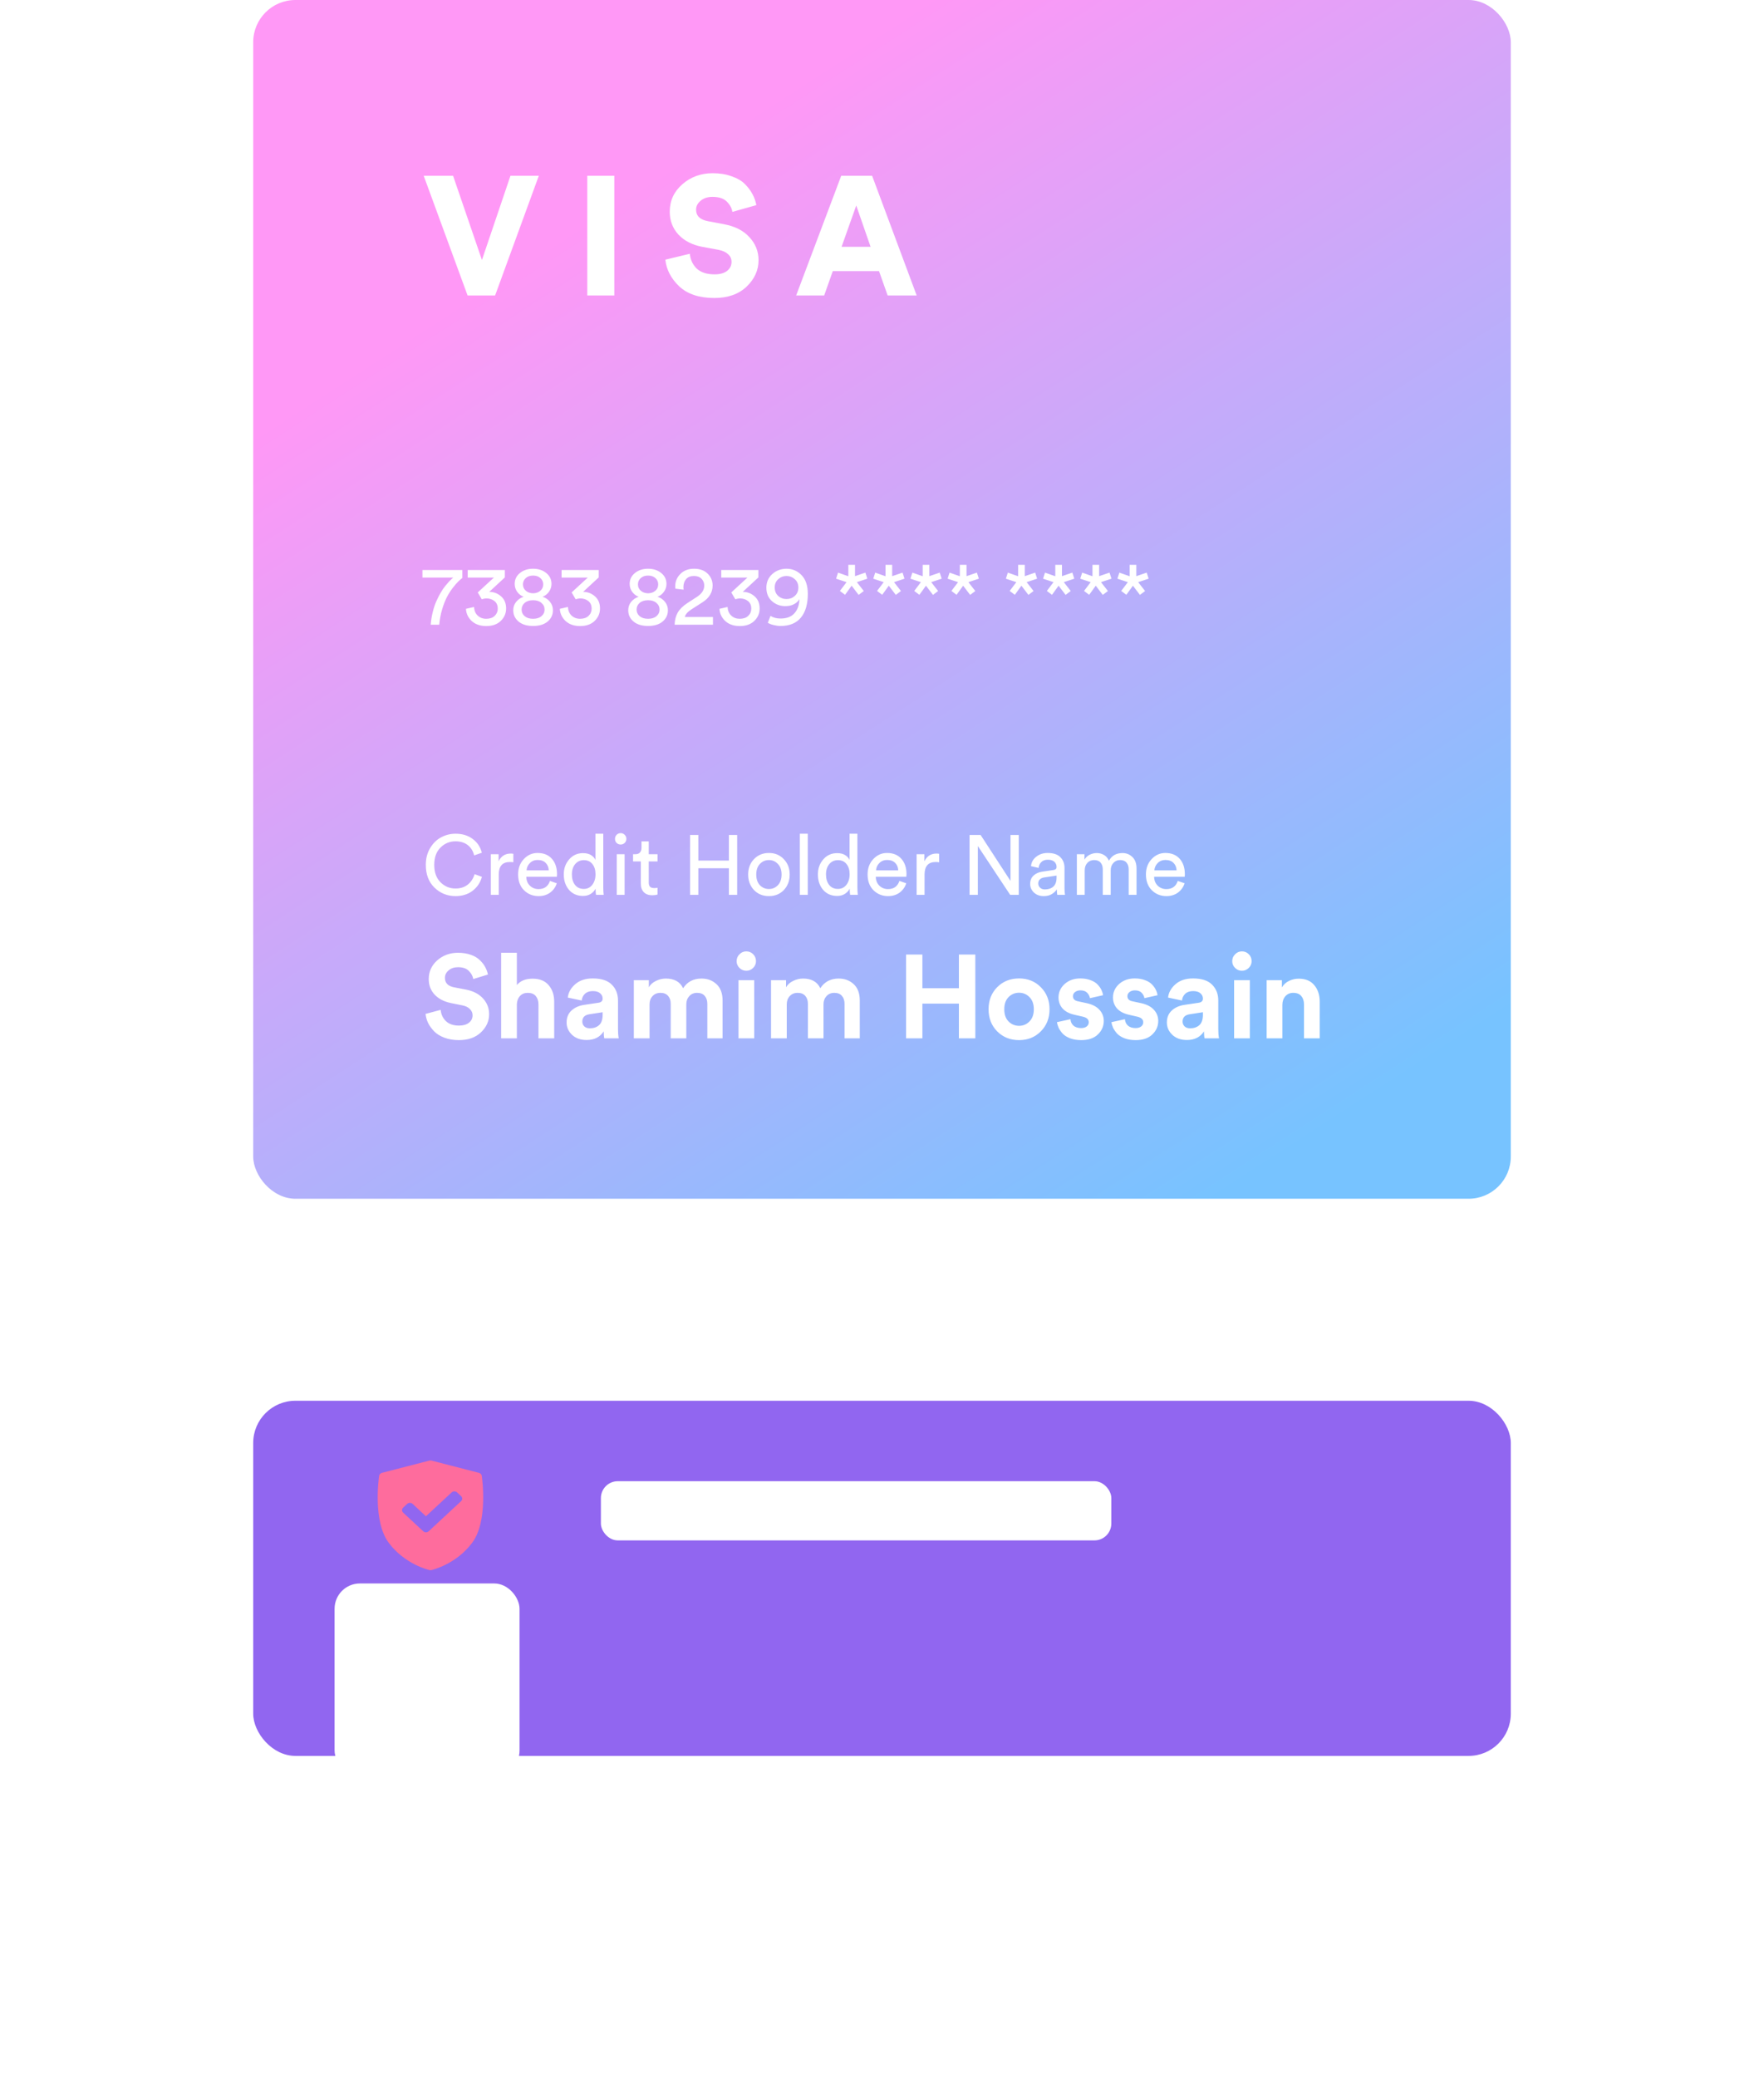 <svg width="209" height="246" viewBox="0 0 209 246" fill="none" xmlns="http://www.w3.org/2000/svg">
<g filter="url(#filter0_d_72_347)">
<rect x="30" y="157.929" width="149" height="42.071" rx="5" fill="#9166F0"/>
</g>
<rect x="71.194" y="175.459" width="60.477" height="7.012" rx="2" fill="white"/>
<g filter="url(#filter1_d_72_347)">
<rect x="39.642" y="167.571" width="21.912" height="22.788" rx="3" fill="white"/>
</g>
<rect x="30" width="149" height="142" rx="5" fill="url(#paint0_linear_72_347)"/>
<path d="M57.1 30.8L60.48 20.82H63.84L58.66 35H55.4L50.2 20.82H53.68L57.1 30.8ZM72.783 35H69.583V20.82H72.783V35ZM89.612 24.3L86.772 25.1C86.706 24.66 86.486 24.253 86.112 23.88C85.739 23.507 85.172 23.32 84.412 23.32C83.839 23.32 83.373 23.473 83.013 23.78C82.653 24.073 82.472 24.427 82.472 24.84C82.472 25.573 82.939 26.027 83.873 26.2L85.772 26.56C87.079 26.8 88.086 27.313 88.793 28.1C89.513 28.873 89.873 29.78 89.873 30.82C89.873 32.007 89.399 33.053 88.453 33.96C87.506 34.853 86.233 35.3 84.632 35.3C82.846 35.3 81.459 34.84 80.472 33.92C79.499 32.987 78.953 31.933 78.832 30.76L81.733 30.06C81.799 30.767 82.073 31.353 82.552 31.82C83.046 32.273 83.752 32.5 84.672 32.5C85.286 32.5 85.772 32.367 86.132 32.1C86.493 31.82 86.672 31.46 86.672 31.02C86.672 30.66 86.539 30.36 86.272 30.12C86.006 29.867 85.632 29.693 85.153 29.6L83.213 29.24C82.013 29.013 81.066 28.527 80.373 27.78C79.692 27.033 79.353 26.133 79.353 25.08C79.353 23.773 79.853 22.687 80.853 21.82C81.853 20.953 83.046 20.52 84.433 20.52C85.272 20.52 86.019 20.64 86.672 20.88C87.339 21.107 87.866 21.413 88.252 21.8C88.639 22.187 88.939 22.587 89.153 23C89.379 23.413 89.532 23.847 89.612 24.3ZM105.169 35L104.149 32.12H98.669L97.649 35H94.329L99.669 20.82H103.329L108.609 35H105.169ZM101.449 24.34L99.709 29.24H103.149L101.449 24.34Z" fill="white"/>
<path d="M53.97 106.15C53.003 106.15 52.173 105.817 51.48 105.15C50.793 104.483 50.45 103.583 50.45 102.45C50.45 101.69 50.623 101.023 50.97 100.45C51.317 99.877 51.753 99.453 52.28 99.18C52.807 98.9 53.37 98.76 53.97 98.76C54.77 98.76 55.443 98.963 55.99 99.37C56.543 99.77 56.91 100.317 57.09 101.01L56.18 101.33C56.047 100.797 55.79 100.387 55.41 100.1C55.03 99.807 54.55 99.66 53.97 99.66C53.277 99.66 52.683 99.907 52.19 100.4C51.697 100.887 51.45 101.57 51.45 102.45C51.45 103.33 51.697 104.017 52.19 104.51C52.683 105.003 53.277 105.25 53.97 105.25C54.55 105.25 55.033 105.097 55.42 104.79C55.807 104.477 56.077 104.063 56.23 103.55L57.1 103.87C56.907 104.557 56.533 105.11 55.98 105.53C55.433 105.943 54.763 106.15 53.97 106.15ZM60.824 101.14V102.14C60.684 102.12 60.547 102.11 60.413 102.11C59.533 102.11 59.093 102.603 59.093 103.59V106H58.154V101.19H59.074V102.03C59.367 101.417 59.847 101.11 60.514 101.11C60.62 101.11 60.724 101.12 60.824 101.14ZM62.387 103.1H65.017C65.003 102.74 64.883 102.447 64.657 102.22C64.43 101.987 64.11 101.87 63.697 101.87C63.323 101.87 63.017 101.993 62.777 102.24C62.537 102.48 62.407 102.767 62.387 103.1ZM65.157 104.35L65.967 104.63C65.827 105.077 65.567 105.443 65.187 105.73C64.807 106.01 64.347 106.15 63.807 106.15C63.133 106.15 62.56 105.92 62.087 105.46C61.62 104.993 61.387 104.367 61.387 103.58C61.387 102.847 61.613 102.24 62.067 101.76C62.52 101.28 63.06 101.04 63.687 101.04C64.413 101.04 64.98 101.27 65.387 101.73C65.793 102.183 65.997 102.793 65.997 103.56C65.997 103.68 65.99 103.78 65.977 103.86H62.357C62.363 104.287 62.503 104.637 62.777 104.91C63.057 105.183 63.4 105.32 63.807 105.32C64.493 105.32 64.943 104.997 65.157 104.35ZM67.757 103.58C67.757 104.087 67.88 104.5 68.126 104.82C68.38 105.14 68.727 105.3 69.166 105.3C69.587 105.3 69.923 105.137 70.177 104.81C70.43 104.483 70.556 104.067 70.556 103.56C70.556 103.06 70.433 102.657 70.186 102.35C69.94 102.043 69.603 101.89 69.177 101.89C68.75 101.89 68.406 102.047 68.147 102.36C67.886 102.673 67.757 103.08 67.757 103.58ZM70.567 105.35V105.27C70.44 105.517 70.246 105.723 69.987 105.89C69.733 106.05 69.43 106.13 69.076 106.13C68.39 106.13 67.837 105.89 67.416 105.41C67.003 104.923 66.796 104.313 66.796 103.58C66.796 102.88 67.01 102.287 67.436 101.8C67.863 101.307 68.41 101.06 69.076 101.06C69.47 101.06 69.79 101.14 70.037 101.3C70.283 101.453 70.453 101.643 70.546 101.87V98.76H71.477V105.11C71.477 105.437 71.493 105.733 71.526 106H70.617C70.583 105.813 70.567 105.597 70.567 105.35ZM74.005 106H73.075V101.19H74.005V106ZM73.055 99.85C72.929 99.717 72.865 99.557 72.865 99.37C72.865 99.183 72.929 99.023 73.055 98.89C73.189 98.757 73.349 98.69 73.535 98.69C73.722 98.69 73.882 98.757 74.015 98.89C74.149 99.017 74.215 99.177 74.215 99.37C74.215 99.557 74.149 99.717 74.015 99.85C73.882 99.977 73.722 100.04 73.535 100.04C73.349 100.04 73.189 99.977 73.055 99.85ZM76.865 99.67V101.19H77.905V102.04H76.865V104.54C76.865 104.767 76.915 104.933 77.015 105.04C77.121 105.147 77.295 105.2 77.535 105.2C77.675 105.2 77.798 105.187 77.905 105.16V105.96C77.745 106.02 77.531 106.05 77.265 106.05C76.851 106.05 76.525 105.93 76.285 105.69C76.045 105.45 75.925 105.113 75.925 104.68V102.04H75.005V101.19H75.265C75.511 101.19 75.695 101.123 75.815 100.99C75.941 100.85 76.005 100.67 76.005 100.45V99.67H76.865ZM87.339 106H86.359V102.85H82.739V106H81.759V98.91H82.739V101.94H86.359V98.91H87.339V106ZM90.032 104.86C90.326 105.16 90.682 105.31 91.102 105.31C91.522 105.31 91.876 105.16 92.162 104.86C92.456 104.553 92.602 104.13 92.602 103.59C92.602 103.057 92.456 102.64 92.162 102.34C91.876 102.033 91.522 101.88 91.102 101.88C90.682 101.88 90.326 102.033 90.032 102.34C89.746 102.64 89.602 103.057 89.602 103.59C89.602 104.13 89.746 104.553 90.032 104.86ZM89.332 101.77C89.799 101.283 90.389 101.04 91.102 101.04C91.816 101.04 92.402 101.283 92.862 101.77C93.329 102.25 93.562 102.857 93.562 103.59C93.562 104.33 93.332 104.943 92.872 105.43C92.412 105.91 91.822 106.15 91.102 106.15C90.382 106.15 89.792 105.91 89.332 105.43C88.872 104.943 88.642 104.33 88.642 103.59C88.642 102.857 88.872 102.25 89.332 101.77ZM95.705 106H94.765V98.76H95.705V106ZM97.864 103.58C97.864 104.087 97.987 104.5 98.234 104.82C98.487 105.14 98.834 105.3 99.274 105.3C99.694 105.3 100.031 105.137 100.284 104.81C100.537 104.483 100.664 104.067 100.664 103.56C100.664 103.06 100.541 102.657 100.294 102.35C100.047 102.043 99.711 101.89 99.284 101.89C98.857 101.89 98.514 102.047 98.254 102.36C97.994 102.673 97.864 103.08 97.864 103.58ZM100.674 105.35V105.27C100.547 105.517 100.354 105.723 100.094 105.89C99.841 106.05 99.537 106.13 99.184 106.13C98.497 106.13 97.944 105.89 97.524 105.41C97.111 104.923 96.904 104.313 96.904 103.58C96.904 102.88 97.117 102.287 97.544 101.8C97.971 101.307 98.517 101.06 99.184 101.06C99.577 101.06 99.897 101.14 100.144 101.3C100.391 101.453 100.561 101.643 100.654 101.87V98.76H101.584V105.11C101.584 105.437 101.601 105.733 101.634 106H100.724C100.691 105.813 100.674 105.597 100.674 105.35ZM103.793 103.1H106.423C106.409 102.74 106.289 102.447 106.063 102.22C105.836 101.987 105.516 101.87 105.103 101.87C104.729 101.87 104.423 101.993 104.183 102.24C103.943 102.48 103.813 102.767 103.793 103.1ZM106.563 104.35L107.373 104.63C107.233 105.077 106.973 105.443 106.593 105.73C106.213 106.01 105.753 106.15 105.213 106.15C104.539 106.15 103.966 105.92 103.493 105.46C103.026 104.993 102.793 104.367 102.793 103.58C102.793 102.847 103.019 102.24 103.473 101.76C103.926 101.28 104.466 101.04 105.093 101.04C105.819 101.04 106.386 101.27 106.793 101.73C107.199 102.183 107.403 102.793 107.403 103.56C107.403 103.68 107.396 103.78 107.383 103.86H103.763C103.769 104.287 103.909 104.637 104.183 104.91C104.463 105.183 104.806 105.32 105.213 105.32C105.899 105.32 106.349 104.997 106.563 104.35ZM111.273 101.14V102.14C111.133 102.12 110.996 102.11 110.863 102.11C109.983 102.11 109.543 102.603 109.543 103.59V106H108.603V101.19H109.523V102.03C109.816 101.417 110.296 101.11 110.963 101.11C111.069 101.11 111.173 101.12 111.273 101.14ZM120.705 106H119.685L115.855 100.22V106H114.875V98.91H116.185L119.725 104.35V98.91H120.705V106ZM122.053 104.71C122.053 104.297 122.186 103.967 122.453 103.72C122.719 103.467 123.073 103.31 123.513 103.25L124.813 103.06C125.059 103.027 125.183 102.907 125.183 102.7C125.183 102.447 125.096 102.24 124.923 102.08C124.749 101.92 124.489 101.84 124.143 101.84C123.823 101.84 123.569 101.93 123.383 102.11C123.196 102.283 123.086 102.517 123.053 102.81L122.153 102.6C122.199 102.14 122.409 101.767 122.783 101.48C123.156 101.187 123.603 101.04 124.123 101.04C124.803 101.04 125.306 101.207 125.633 101.54C125.959 101.867 126.123 102.287 126.123 102.8V105.21C126.123 105.497 126.143 105.76 126.183 106H125.263C125.229 105.8 125.213 105.583 125.213 105.35C125.079 105.563 124.883 105.75 124.623 105.91C124.369 106.07 124.049 106.15 123.663 106.15C123.189 106.15 122.803 106.01 122.503 105.73C122.203 105.443 122.053 105.103 122.053 104.71ZM123.793 105.36C124.213 105.36 124.549 105.247 124.803 105.02C125.056 104.793 125.183 104.433 125.183 103.94V103.72L123.713 103.94C123.499 103.973 123.329 104.05 123.203 104.17C123.076 104.29 123.013 104.453 123.013 104.66C123.013 104.847 123.083 105.01 123.223 105.15C123.369 105.29 123.559 105.36 123.793 105.36ZM128.517 106H127.587V101.19H128.487V101.83C128.634 101.577 128.84 101.383 129.107 101.25C129.374 101.117 129.654 101.05 129.947 101.05C130.26 101.05 130.547 101.127 130.807 101.28C131.067 101.433 131.26 101.66 131.387 101.96C131.72 101.353 132.257 101.05 132.997 101.05C133.457 101.05 133.847 101.207 134.167 101.52C134.494 101.833 134.657 102.287 134.657 102.88V106H133.727V102.98C133.727 102.647 133.64 102.38 133.467 102.18C133.3 101.98 133.047 101.88 132.707 101.88C132.38 101.88 132.114 101.997 131.907 102.23C131.7 102.457 131.597 102.743 131.597 103.09V106H130.657V102.98C130.657 102.647 130.57 102.38 130.397 102.18C130.23 101.98 129.977 101.88 129.637 101.88C129.304 101.88 129.034 101.993 128.827 102.22C128.62 102.447 128.517 102.74 128.517 103.1V106ZM136.771 103.1H139.401C139.388 102.74 139.268 102.447 139.041 102.22C138.815 101.987 138.495 101.87 138.081 101.87C137.708 101.87 137.401 101.993 137.161 102.24C136.921 102.48 136.791 102.767 136.771 103.1ZM139.541 104.35L140.351 104.63C140.211 105.077 139.951 105.443 139.571 105.73C139.191 106.01 138.731 106.15 138.191 106.15C137.518 106.15 136.945 105.92 136.471 105.46C136.005 104.993 135.771 104.367 135.771 103.58C135.771 102.847 135.998 102.24 136.451 101.76C136.905 101.28 137.445 101.04 138.071 101.04C138.798 101.04 139.365 101.27 139.771 101.73C140.178 102.183 140.381 102.793 140.381 103.56C140.381 103.68 140.375 103.78 140.361 103.86H136.741C136.748 104.287 136.888 104.637 137.161 104.91C137.441 105.183 137.785 105.32 138.191 105.32C138.878 105.32 139.328 104.997 139.541 104.35Z" fill="white"/>
<path d="M54.78 67.52V68.46C54.613 68.593 54.45 68.737 54.29 68.89C54.13 69.043 53.917 69.29 53.65 69.63C53.39 69.97 53.16 70.33 52.96 70.71C52.76 71.09 52.57 71.573 52.39 72.16C52.217 72.74 52.1 73.353 52.04 74H51.03C51.07 73.487 51.15 72.99 51.27 72.51C51.39 72.023 51.53 71.6 51.69 71.24C51.85 70.88 52.02 70.543 52.2 70.23C52.387 69.91 52.567 69.643 52.74 69.43C52.92 69.21 53.08 69.023 53.22 68.87C53.367 68.717 53.483 68.603 53.57 68.53L53.7 68.42H50.05V67.52H54.78ZM57.084 70.99L56.604 70.18L58.514 68.42H55.414V67.52H59.814V68.4L57.964 70.11C58.491 70.11 58.954 70.283 59.354 70.63C59.761 70.977 59.964 71.46 59.964 72.08C59.964 72.653 59.754 73.143 59.334 73.55C58.914 73.957 58.341 74.16 57.614 74.16C56.901 74.16 56.327 73.963 55.894 73.57C55.467 73.17 55.237 72.687 55.204 72.12L56.164 71.9C56.184 72.32 56.327 72.66 56.594 72.92C56.867 73.173 57.204 73.3 57.604 73.3C58.031 73.3 58.364 73.187 58.604 72.96C58.851 72.727 58.974 72.44 58.974 72.1C58.974 71.707 58.844 71.407 58.584 71.2C58.324 70.993 58.014 70.89 57.654 70.89C57.461 70.89 57.271 70.923 57.084 70.99ZM63.161 70.28C63.508 70.273 63.795 70.173 64.021 69.98C64.248 69.787 64.361 69.533 64.361 69.22C64.361 68.927 64.251 68.68 64.031 68.48C63.811 68.28 63.521 68.18 63.161 68.18C62.801 68.18 62.511 68.28 62.291 68.48C62.071 68.68 61.961 68.927 61.961 69.22C61.961 69.533 62.075 69.787 62.301 69.98C62.528 70.173 62.815 70.273 63.161 70.28ZM62.161 72.99C62.408 73.197 62.741 73.3 63.161 73.3C63.581 73.3 63.911 73.197 64.151 72.99C64.398 72.783 64.521 72.523 64.521 72.21C64.521 71.89 64.398 71.627 64.151 71.42C63.911 71.207 63.581 71.1 63.161 71.1C62.741 71.1 62.408 71.207 62.161 71.42C61.921 71.627 61.801 71.89 61.801 72.21C61.801 72.523 61.921 72.783 62.161 72.99ZM64.881 73.63C64.461 73.977 63.888 74.15 63.161 74.15C62.435 74.15 61.861 73.977 61.441 73.63C61.021 73.277 60.811 72.83 60.811 72.29C60.811 71.91 60.925 71.58 61.151 71.3C61.385 71.013 61.681 70.81 62.041 70.69C61.735 70.577 61.481 70.383 61.281 70.11C61.081 69.83 60.981 69.517 60.981 69.17C60.981 68.643 61.188 68.213 61.601 67.88C62.015 67.54 62.535 67.37 63.161 67.37C63.788 67.37 64.308 67.54 64.721 67.88C65.135 68.213 65.341 68.643 65.341 69.17C65.341 69.51 65.241 69.82 65.041 70.1C64.841 70.38 64.588 70.577 64.281 70.69C64.641 70.803 64.935 71.003 65.161 71.29C65.395 71.577 65.511 71.91 65.511 72.29C65.511 72.83 65.301 73.277 64.881 73.63ZM68.207 70.99L67.727 70.18L69.637 68.42H66.537V67.52H70.937V68.4L69.087 70.11C69.614 70.11 70.077 70.283 70.477 70.63C70.884 70.977 71.087 71.46 71.087 72.08C71.087 72.653 70.877 73.143 70.457 73.55C70.037 73.957 69.464 74.16 68.737 74.16C68.024 74.16 67.45 73.963 67.017 73.57C66.59 73.17 66.36 72.687 66.327 72.12L67.287 71.9C67.307 72.32 67.45 72.66 67.717 72.92C67.99 73.173 68.327 73.3 68.727 73.3C69.154 73.3 69.487 73.187 69.727 72.96C69.974 72.727 70.097 72.44 70.097 72.1C70.097 71.707 69.967 71.407 69.707 71.2C69.447 70.993 69.137 70.89 68.777 70.89C68.584 70.89 68.394 70.923 68.207 70.99ZM76.784 70.28C77.131 70.273 77.418 70.173 77.644 69.98C77.871 69.787 77.984 69.533 77.984 69.22C77.984 68.927 77.874 68.68 77.654 68.48C77.434 68.28 77.144 68.18 76.784 68.18C76.424 68.18 76.134 68.28 75.914 68.48C75.694 68.68 75.584 68.927 75.584 69.22C75.584 69.533 75.698 69.787 75.924 69.98C76.151 70.173 76.438 70.273 76.784 70.28ZM75.784 72.99C76.031 73.197 76.364 73.3 76.784 73.3C77.204 73.3 77.534 73.197 77.774 72.99C78.021 72.783 78.144 72.523 78.144 72.21C78.144 71.89 78.021 71.627 77.774 71.42C77.534 71.207 77.204 71.1 76.784 71.1C76.364 71.1 76.031 71.207 75.784 71.42C75.544 71.627 75.424 71.89 75.424 72.21C75.424 72.523 75.544 72.783 75.784 72.99ZM78.504 73.63C78.084 73.977 77.511 74.15 76.784 74.15C76.058 74.15 75.484 73.977 75.064 73.63C74.644 73.277 74.434 72.83 74.434 72.29C74.434 71.91 74.548 71.58 74.774 71.3C75.008 71.013 75.304 70.81 75.664 70.69C75.358 70.577 75.104 70.383 74.904 70.11C74.704 69.83 74.604 69.517 74.604 69.17C74.604 68.643 74.811 68.213 75.224 67.88C75.638 67.54 76.158 67.37 76.784 67.37C77.411 67.37 77.931 67.54 78.344 67.88C78.758 68.213 78.964 68.643 78.964 69.17C78.964 69.51 78.864 69.82 78.664 70.1C78.464 70.38 78.211 70.577 77.904 70.69C78.264 70.803 78.558 71.003 78.784 71.29C79.018 71.577 79.134 71.91 79.134 72.29C79.134 72.83 78.924 73.277 78.504 73.63ZM80.99 69.85L80.01 69.73C80.003 69.67 80 69.583 80 69.47C80 68.89 80.203 68.397 80.61 67.99C81.017 67.577 81.56 67.37 82.24 67.37C82.913 67.37 83.447 67.563 83.84 67.95C84.233 68.33 84.43 68.8 84.43 69.36C84.43 70.18 84.023 70.847 83.21 71.36L81.93 72.18C81.47 72.473 81.207 72.777 81.14 73.09H84.47V74H79.93C79.943 73.453 80.067 72.973 80.3 72.56C80.54 72.147 80.93 71.767 81.47 71.42L82.55 70.72C83.143 70.34 83.44 69.89 83.44 69.37C83.44 69.05 83.333 68.78 83.12 68.56C82.907 68.34 82.607 68.23 82.22 68.23C81.813 68.23 81.503 68.353 81.29 68.6C81.077 68.847 80.97 69.167 80.97 69.56C80.97 69.62 80.977 69.717 80.99 69.85ZM87.123 70.99L86.643 70.18L88.553 68.42H85.453V67.52H89.853V68.4L88.003 70.11C88.53 70.11 88.993 70.283 89.393 70.63C89.8 70.977 90.003 71.46 90.003 72.08C90.003 72.653 89.793 73.143 89.373 73.55C88.953 73.957 88.38 74.16 87.653 74.16C86.94 74.16 86.366 73.963 85.933 73.57C85.506 73.17 85.276 72.687 85.243 72.12L86.203 71.9C86.223 72.32 86.366 72.66 86.633 72.92C86.906 73.173 87.243 73.3 87.643 73.3C88.07 73.3 88.403 73.187 88.643 72.96C88.89 72.727 89.013 72.44 89.013 72.1C89.013 71.707 88.883 71.407 88.623 71.2C88.363 70.993 88.053 70.89 87.693 70.89C87.5 70.89 87.31 70.923 87.123 70.99ZM90.97 73.77L91.29 72.96C91.63 73.167 92.024 73.27 92.47 73.27C93.21 73.27 93.764 73.06 94.13 72.64C94.504 72.213 94.7 71.657 94.72 70.97C94.594 71.203 94.384 71.4 94.09 71.56C93.804 71.72 93.454 71.8 93.04 71.8C92.44 71.8 91.917 71.607 91.47 71.22C91.024 70.827 90.8 70.29 90.8 69.61C90.8 68.957 91.034 68.42 91.5 68C91.974 67.58 92.537 67.37 93.19 67.37C93.884 67.37 94.477 67.623 94.97 68.13C95.464 68.637 95.71 69.377 95.71 70.35C95.71 71.563 95.437 72.5 94.89 73.16C94.35 73.82 93.544 74.15 92.47 74.15C92.217 74.15 91.944 74.113 91.65 74.04C91.357 73.967 91.13 73.877 90.97 73.77ZM94.59 69.59C94.59 69.19 94.45 68.863 94.17 68.61C93.89 68.357 93.564 68.23 93.19 68.23C92.81 68.23 92.48 68.357 92.2 68.61C91.927 68.857 91.79 69.183 91.79 69.59C91.79 70.01 91.927 70.343 92.2 70.59C92.474 70.837 92.804 70.96 93.19 70.96C93.57 70.96 93.897 70.837 94.17 70.59C94.45 70.337 94.59 70.003 94.59 69.59ZM101.301 66.91V68.25L102.531 67.83L102.761 68.55L101.521 68.96L102.341 70.01L101.731 70.47L100.901 69.38L100.121 70.46L99.511 70L100.301 68.96L99.061 68.55L99.291 67.83L100.511 68.26V66.91H101.301ZM105.705 66.91V68.25L106.935 67.83L107.165 68.55L105.925 68.96L106.745 70.01L106.135 70.47L105.305 69.38L104.525 70.46L103.915 70L104.705 68.96L103.465 68.55L103.695 67.83L104.915 68.26V66.91H105.705ZM110.11 66.91V68.25L111.34 67.83L111.57 68.55L110.33 68.96L111.15 70.01L110.54 70.47L109.71 69.38L108.93 70.46L108.32 70L109.11 68.96L107.87 68.55L108.1 67.83L109.32 68.26V66.91H110.11ZM114.514 66.91V68.25L115.744 67.83L115.974 68.55L114.734 68.96L115.554 70.01L114.944 70.47L114.114 69.38L113.334 70.46L112.724 70L113.514 68.96L112.274 68.55L112.504 67.83L113.724 68.26V66.91H114.514ZM121.418 66.91V68.25L122.648 67.83L122.878 68.55L121.638 68.96L122.458 70.01L121.848 70.47L121.018 69.38L120.238 70.46L119.628 70L120.418 68.96L119.178 68.55L119.408 67.83L120.628 68.26V66.91H121.418ZM125.822 66.91V68.25L127.052 67.83L127.282 68.55L126.042 68.96L126.862 70.01L126.252 70.47L125.422 69.38L124.642 70.46L124.032 70L124.822 68.96L123.582 68.55L123.812 67.83L125.032 68.26V66.91H125.822ZM130.227 66.91V68.25L131.457 67.83L131.687 68.55L130.447 68.96L131.267 70.01L130.657 70.47L129.827 69.38L129.047 70.46L128.437 70L129.227 68.96L127.987 68.55L128.217 67.83L129.437 68.26V66.91H130.227ZM134.631 66.91V68.25L135.861 67.83L136.091 68.55L134.851 68.96L135.671 70.01L135.061 70.47L134.231 69.38L133.451 70.46L132.841 70L133.631 68.96L132.391 68.55L132.621 67.83L133.841 68.26V66.91H134.631Z" fill="white"/>
<path d="M57.812 115.44L56.076 115.972C56.011 115.617 55.833 115.295 55.544 115.006C55.255 114.717 54.83 114.572 54.27 114.572C53.813 114.572 53.439 114.698 53.15 114.95C52.861 115.193 52.716 115.487 52.716 115.832C52.716 116.439 53.075 116.812 53.794 116.952L55.18 117.218C56.057 117.386 56.739 117.736 57.224 118.268C57.709 118.8 57.952 119.425 57.952 120.144C57.952 120.965 57.625 121.684 56.972 122.3C56.328 122.907 55.46 123.21 54.368 123.21C53.743 123.21 53.178 123.117 52.674 122.93C52.17 122.743 51.764 122.496 51.456 122.188C51.148 121.871 50.905 121.539 50.728 121.194C50.56 120.839 50.457 120.475 50.42 120.102L52.212 119.626C52.259 120.158 52.464 120.601 52.828 120.956C53.201 121.311 53.719 121.488 54.382 121.488C54.886 121.488 55.278 121.376 55.558 121.152C55.847 120.928 55.992 120.634 55.992 120.27C55.992 119.981 55.885 119.733 55.67 119.528C55.465 119.313 55.171 119.169 54.788 119.094L53.402 118.814C52.599 118.646 51.965 118.315 51.498 117.82C51.031 117.325 50.798 116.709 50.798 115.972C50.798 115.095 51.134 114.357 51.806 113.76C52.487 113.163 53.304 112.864 54.256 112.864C54.825 112.864 55.334 112.943 55.782 113.102C56.23 113.261 56.589 113.475 56.86 113.746C57.131 114.007 57.341 114.278 57.49 114.558C57.639 114.838 57.747 115.132 57.812 115.44ZM61.237 118.954V123H59.375V112.864H61.237V116.686C61.657 116.182 62.278 115.93 63.099 115.93C63.939 115.93 64.573 116.187 65.003 116.7C65.442 117.204 65.661 117.857 65.661 118.66V123H63.799V118.982C63.799 118.571 63.691 118.24 63.477 117.988C63.272 117.736 62.954 117.61 62.525 117.61C62.142 117.61 61.834 117.736 61.601 117.988C61.377 118.24 61.255 118.562 61.237 118.954ZM67.131 121.124C67.131 120.536 67.322 120.065 67.705 119.71C68.087 119.355 68.582 119.131 69.189 119.038L70.883 118.786C71.228 118.739 71.401 118.576 71.401 118.296C71.401 118.035 71.298 117.82 71.093 117.652C70.897 117.484 70.612 117.4 70.239 117.4C69.847 117.4 69.534 117.507 69.301 117.722C69.077 117.937 68.951 118.203 68.923 118.52L67.271 118.17C67.336 117.573 67.63 117.045 68.153 116.588C68.675 116.131 69.366 115.902 70.225 115.902C71.251 115.902 72.007 116.149 72.493 116.644C72.978 117.129 73.221 117.755 73.221 118.52V121.908C73.221 122.319 73.249 122.683 73.305 123H71.597C71.55 122.795 71.527 122.519 71.527 122.174C71.088 122.855 70.411 123.196 69.497 123.196C68.787 123.196 68.213 122.991 67.775 122.58C67.345 122.169 67.131 121.684 67.131 121.124ZM69.889 121.81C70.327 121.81 70.687 121.689 70.967 121.446C71.256 121.194 71.401 120.783 71.401 120.214V119.906L69.847 120.144C69.277 120.228 68.993 120.517 68.993 121.012C68.993 121.236 69.072 121.427 69.231 121.586C69.389 121.735 69.609 121.81 69.889 121.81ZM76.96 123H75.097V116.112H76.876V116.952C77.053 116.635 77.333 116.383 77.716 116.196C78.098 116.009 78.49 115.916 78.891 115.916C79.89 115.916 80.572 116.299 80.936 117.064C81.43 116.299 82.158 115.916 83.12 115.916C83.82 115.916 84.407 116.135 84.883 116.574C85.369 117.013 85.612 117.666 85.612 118.534V123H83.805V118.912C83.805 118.52 83.703 118.207 83.498 117.974C83.302 117.731 82.998 117.61 82.588 117.61C82.205 117.61 81.897 117.741 81.663 118.002C81.43 118.263 81.314 118.585 81.314 118.968V123H79.466V118.912C79.466 118.52 79.363 118.207 79.157 117.974C78.952 117.731 78.649 117.61 78.248 117.61C77.856 117.61 77.543 117.741 77.309 118.002C77.076 118.254 76.96 118.576 76.96 118.968V123ZM89.36 123H87.498V116.112H89.36V123ZM87.274 113.858C87.274 113.541 87.386 113.27 87.61 113.046C87.834 112.813 88.105 112.696 88.422 112.696C88.739 112.696 89.01 112.808 89.234 113.032C89.458 113.256 89.57 113.531 89.57 113.858C89.57 114.166 89.458 114.432 89.234 114.656C89.01 114.88 88.739 114.992 88.422 114.992C88.105 114.992 87.834 114.88 87.61 114.656C87.386 114.432 87.274 114.166 87.274 113.858ZM93.215 123H91.353V116.112H93.131V116.952C93.309 116.635 93.589 116.383 93.971 116.196C94.354 116.009 94.746 115.916 95.147 115.916C96.146 115.916 96.827 116.299 97.191 117.064C97.686 116.299 98.414 115.916 99.375 115.916C100.075 115.916 100.663 116.135 101.139 116.574C101.625 117.013 101.867 117.666 101.867 118.534V123H100.061V118.912C100.061 118.52 99.959 118.207 99.753 117.974C99.557 117.731 99.254 117.61 98.843 117.61C98.461 117.61 98.153 117.741 97.919 118.002C97.686 118.263 97.569 118.585 97.569 118.968V123H95.721V118.912C95.721 118.52 95.619 118.207 95.413 117.974C95.208 117.731 94.905 117.61 94.503 117.61C94.111 117.61 93.799 117.741 93.565 118.002C93.332 118.254 93.215 118.576 93.215 118.968V123ZM115.557 123H113.611V118.884H109.285V123H107.353V113.074H109.285V117.064H113.611V113.074H115.557V123ZM119.492 120.998C119.838 121.343 120.253 121.516 120.738 121.516C121.224 121.516 121.634 121.343 121.97 120.998C122.316 120.653 122.488 120.172 122.488 119.556C122.488 118.94 122.316 118.459 121.97 118.114C121.634 117.769 121.224 117.596 120.738 117.596C120.253 117.596 119.838 117.769 119.492 118.114C119.156 118.459 118.988 118.94 118.988 119.556C118.988 120.172 119.156 120.653 119.492 120.998ZM118.148 116.938C118.839 116.247 119.702 115.902 120.738 115.902C121.774 115.902 122.633 116.247 123.314 116.938C124.005 117.629 124.35 118.501 124.35 119.556C124.35 120.611 124.005 121.483 123.314 122.174C122.633 122.865 121.774 123.21 120.738 123.21C119.702 123.21 118.839 122.865 118.148 122.174C117.467 121.483 117.126 120.611 117.126 119.556C117.126 118.501 117.467 117.629 118.148 116.938ZM125.232 121.082L126.828 120.732C126.847 121.031 126.964 121.283 127.178 121.488C127.402 121.684 127.706 121.782 128.088 121.782C128.378 121.782 128.602 121.717 128.76 121.586C128.919 121.455 128.998 121.292 128.998 121.096C128.998 120.751 128.751 120.527 128.256 120.424L127.346 120.214C126.702 120.074 126.217 119.822 125.89 119.458C125.573 119.094 125.414 118.66 125.414 118.156C125.414 117.531 125.657 116.999 126.142 116.56C126.637 116.121 127.253 115.902 127.99 115.902C128.457 115.902 128.868 115.972 129.222 116.112C129.577 116.243 129.852 116.415 130.048 116.63C130.244 116.835 130.394 117.045 130.496 117.26C130.599 117.475 130.664 117.685 130.692 117.89L129.138 118.24C129.101 117.997 128.989 117.783 128.802 117.596C128.625 117.409 128.359 117.316 128.004 117.316C127.762 117.316 127.552 117.381 127.374 117.512C127.206 117.643 127.122 117.806 127.122 118.002C127.122 118.338 127.332 118.543 127.752 118.618L128.732 118.828C129.395 118.968 129.899 119.225 130.244 119.598C130.599 119.971 130.776 120.419 130.776 120.942C130.776 121.558 130.543 122.09 130.076 122.538C129.61 122.986 128.952 123.21 128.102 123.21C127.617 123.21 127.183 123.14 126.8 123C126.418 122.851 126.119 122.664 125.904 122.44C125.699 122.207 125.54 121.978 125.428 121.754C125.326 121.521 125.26 121.297 125.232 121.082ZM131.685 121.082L133.281 120.732C133.3 121.031 133.417 121.283 133.631 121.488C133.855 121.684 134.159 121.782 134.541 121.782C134.831 121.782 135.055 121.717 135.213 121.586C135.372 121.455 135.451 121.292 135.451 121.096C135.451 120.751 135.204 120.527 134.709 120.424L133.799 120.214C133.155 120.074 132.67 119.822 132.343 119.458C132.026 119.094 131.867 118.66 131.867 118.156C131.867 117.531 132.11 116.999 132.595 116.56C133.09 116.121 133.706 115.902 134.443 115.902C134.91 115.902 135.321 115.972 135.675 116.112C136.03 116.243 136.305 116.415 136.501 116.63C136.697 116.835 136.847 117.045 136.949 117.26C137.052 117.475 137.117 117.685 137.145 117.89L135.591 118.24C135.554 117.997 135.442 117.783 135.255 117.596C135.078 117.409 134.812 117.316 134.457 117.316C134.215 117.316 134.005 117.381 133.827 117.512C133.659 117.643 133.575 117.806 133.575 118.002C133.575 118.338 133.785 118.543 134.205 118.618L135.185 118.828C135.848 118.968 136.352 119.225 136.697 119.598C137.052 119.971 137.229 120.419 137.229 120.942C137.229 121.558 136.996 122.09 136.529 122.538C136.063 122.986 135.405 123.21 134.555 123.21C134.07 123.21 133.636 123.14 133.253 123C132.871 122.851 132.572 122.664 132.357 122.44C132.152 122.207 131.993 121.978 131.881 121.754C131.779 121.521 131.713 121.297 131.685 121.082ZM138.252 121.124C138.252 120.536 138.443 120.065 138.826 119.71C139.208 119.355 139.703 119.131 140.31 119.038L142.004 118.786C142.349 118.739 142.522 118.576 142.522 118.296C142.522 118.035 142.419 117.82 142.214 117.652C142.018 117.484 141.733 117.4 141.36 117.4C140.968 117.4 140.655 117.507 140.422 117.722C140.198 117.937 140.072 118.203 140.044 118.52L138.392 118.17C138.457 117.573 138.751 117.045 139.274 116.588C139.796 116.131 140.487 115.902 141.346 115.902C142.372 115.902 143.128 116.149 143.614 116.644C144.099 117.129 144.342 117.755 144.342 118.52V121.908C144.342 122.319 144.37 122.683 144.426 123H142.718C142.671 122.795 142.648 122.519 142.648 122.174C142.209 122.855 141.532 123.196 140.618 123.196C139.908 123.196 139.334 122.991 138.896 122.58C138.466 122.169 138.252 121.684 138.252 121.124ZM141.01 121.81C141.448 121.81 141.808 121.689 142.088 121.446C142.377 121.194 142.522 120.783 142.522 120.214V119.906L140.968 120.144C140.398 120.228 140.114 120.517 140.114 121.012C140.114 121.236 140.193 121.427 140.352 121.586C140.51 121.735 140.73 121.81 141.01 121.81ZM148.081 123H146.219V116.112H148.081V123ZM145.995 113.858C145.995 113.541 146.107 113.27 146.331 113.046C146.555 112.813 146.825 112.696 147.143 112.696C147.46 112.696 147.731 112.808 147.955 113.032C148.179 113.256 148.291 113.531 148.291 113.858C148.291 114.166 148.179 114.432 147.955 114.656C147.731 114.88 147.46 114.992 147.143 114.992C146.825 114.992 146.555 114.88 146.331 114.656C146.107 114.432 145.995 114.166 145.995 113.858ZM151.936 119.038V123H150.074V116.112H151.88V116.966C152.076 116.63 152.356 116.373 152.72 116.196C153.084 116.019 153.467 115.93 153.868 115.93C154.68 115.93 155.296 116.187 155.716 116.7C156.145 117.204 156.36 117.857 156.36 118.66V123H154.498V118.982C154.498 118.571 154.391 118.24 154.176 117.988C153.971 117.736 153.653 117.61 153.224 117.61C152.832 117.61 152.519 117.745 152.286 118.016C152.053 118.287 151.936 118.627 151.936 119.038Z" fill="white"/>
<path d="M57.08 174.819C57.055 174.652 56.925 174.514 56.749 174.469L51.123 173.016C51.042 172.995 50.958 172.995 50.877 173.016L45.25 174.469C45.075 174.514 44.945 174.652 44.92 174.819C44.887 175.037 44.143 180.186 46.052 182.747C47.96 185.306 50.774 185.961 50.892 185.988C50.928 185.996 50.964 186 51 186C51.036 186 51.072 185.996 51.107 185.988C51.226 185.961 54.04 185.306 55.947 182.747C57.857 180.186 57.113 175.037 57.08 174.819ZM54.629 177.825L50.79 181.389C50.701 181.472 50.584 181.514 50.467 181.514C50.35 181.514 50.233 181.472 50.143 181.389L47.77 179.186C47.684 179.106 47.636 178.998 47.636 178.885C47.636 178.773 47.685 178.665 47.77 178.585L48.242 178.147C48.42 177.982 48.71 177.981 48.889 178.147L50.467 179.613L53.51 176.787C53.596 176.707 53.712 176.663 53.834 176.663C53.955 176.663 54.072 176.707 54.157 176.787L54.629 177.224C54.807 177.39 54.807 177.659 54.629 177.825Z" fill="#FE6C9D"/>
<defs>
<filter id="filter0_d_72_347" x="0" y="135.929" width="209" height="102.071" filterUnits="userSpaceOnUse" color-interpolation-filters="sRGB">
<feFlood flood-opacity="0" result="BackgroundImageFix"/>
<feColorMatrix in="SourceAlpha" type="matrix" values="0 0 0 0 0 0 0 0 0 0 0 0 0 0 0 0 0 0 127 0" result="hardAlpha"/>
<feOffset dy="8"/>
<feGaussianBlur stdDeviation="15"/>
<feColorMatrix type="matrix" values="0 0 0 0 0.573 0 0 0 0 0.408 0 0 0 0 0.937 0 0 0 0.35 0"/>
<feBlend mode="normal" in2="BackgroundImageFix" result="effect1_dropShadow_72_347"/>
<feBlend mode="normal" in="SourceGraphic" in2="effect1_dropShadow_72_347" result="shape"/>
</filter>
<filter id="filter1_d_72_347" x="4.642" y="152.571" width="91.912" height="92.788" filterUnits="userSpaceOnUse" color-interpolation-filters="sRGB">
<feFlood flood-opacity="0" result="BackgroundImageFix"/>
<feColorMatrix in="SourceAlpha" type="matrix" values="0 0 0 0 0 0 0 0 0 0 0 0 0 0 0 0 0 0 127 0" result="hardAlpha"/>
<feOffset dy="20"/>
<feGaussianBlur stdDeviation="17.5"/>
<feColorMatrix type="matrix" values="0 0 0 0 0.743 0 0 0 0 0.8 0 0 0 0 0.842 0 0 0 0.25 0"/>
<feBlend mode="normal" in2="BackgroundImageFix" result="effect1_dropShadow_72_347"/>
<feBlend mode="normal" in="SourceGraphic" in2="effect1_dropShadow_72_347" result="shape"/>
</filter>
<linearGradient id="paint0_linear_72_347" x1="30" y1="0" x2="138.64" y2="168.086" gradientUnits="userSpaceOnUse">
<stop offset="0.217" stop-color="#FF98F6"/>
<stop offset="0.905" stop-color="#77C3FF"/>
</linearGradient>
</defs>
</svg>
